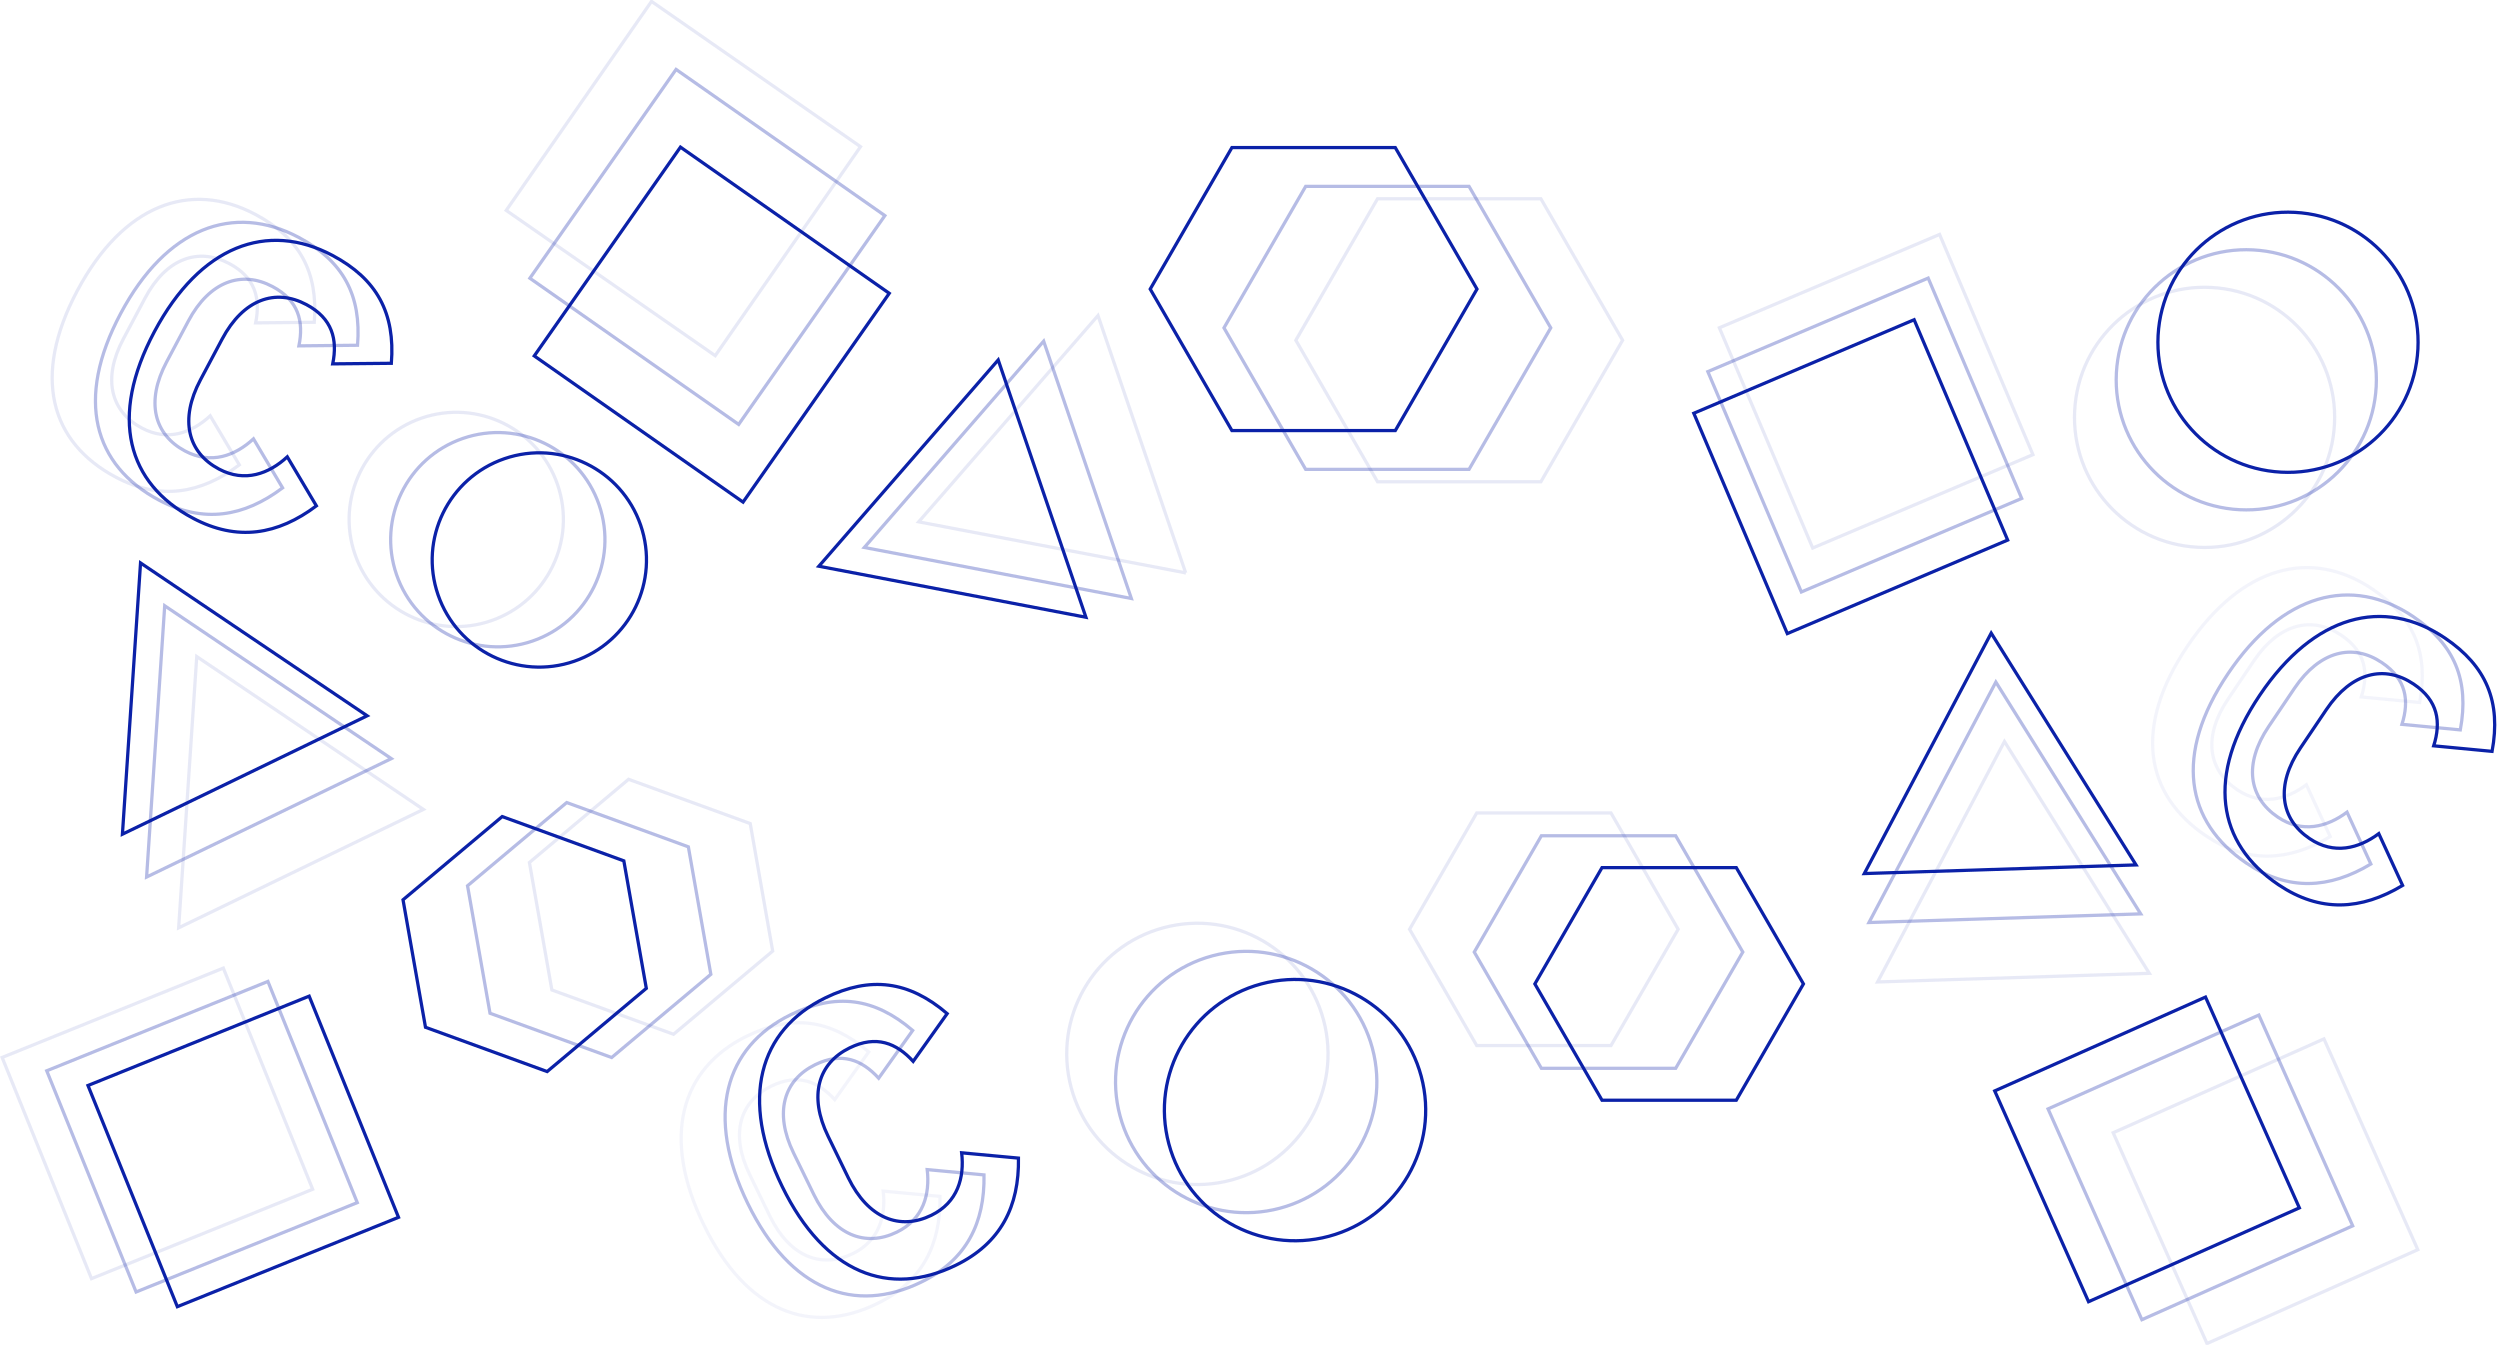 <svg
    xmlns="http://www.w3.org/2000/svg"
    viewBox="0 0 1530 823"
  >
    <g fill="none" stroke-width="2">
      <path
        d="M97.3 306.07c27.19 14.46 52 10.25 75.64-7.49l-17.81-30c-11.21 10.32-25.91 15.93-41.84 7.46-18.91-10.05-24.33-30.08-11.31-54.57l13.26-24.94c13-24.5 32.66-31.2 51.57-21.14 15.93 8.47 19.17 21.33 16.13 36.28l35.88-.38c2.43-30.7-8.83-51.54-36-66-39.93-21.23-81-5.95-109 46.61S57.37 284.84 97.3 306.07z"
        stroke="#0B21A8"
        opacity=".3"
      ></path>
      <path
        data-name="Path"
        d="M70.82 291.99c27.19 14.46 52 10.25 75.64-7.49l-17.81-30c-11.21 10.32-25.91 15.93-41.84 7.46-18.91-10.05-24.33-30.08-11.31-54.57l13.26-24.94c13-24.5 32.66-31.2 51.57-21.14 15.93 8.47 19.17 21.33 16.13 36.28l35.88-.35c2.43-30.7-8.83-51.54-36-66-39.93-21.23-81-5.95-109 46.61s-16.46 92.91 23.48 114.14z"
        stroke="#0B21A8"
        opacity=".1"
      ></path>
      <path
        data-name="Path"
        d="M117.99 317.08c27.19 14.46 52 10.25 75.64-7.49l-17.81-30c-11.21 10.32-25.91 15.93-41.84 7.46-18.91-10.05-24.33-30.08-11.31-54.57l13.26-24.94c13-24.5 32.66-31.2 51.57-21.14 15.93 8.47 19.17 21.33 16.13 36.28l35.88-.35c2.43-30.7-8.83-51.54-36-66-39.93-21.23-81-5.95-109 46.61s-16.45 92.9 23.48 114.14z"
        stroke="#0B21A8"
      ></path>
    </g>
    <g fill="none" stroke="#0B21A8" stroke-width="2">
      <path
        d="M53.844 664.326l135.36-54.689 54.689 135.36-135.36 54.689z"
      ></path>
      <path
        data-name="Rectangle-2"
        opacity=".3"
        d="M28.6 655.327l135.36-54.689L218.648 735.998 83.289 790.686z"
      ></path>
      <path
        data-name="Rectangle-2"
        opacity=".1"
        d="M1.307 647.158l135.36-54.689 54.689 135.36L55.996 782.518z"
      ></path>
    </g>
    <g fill="none" stroke="#0B21A8" stroke-width="2">
      <path
        data-name="Rectangle-2"
        d="M1036.599 252.911l134.845-57.238 57.238 134.845-134.845 57.238z"
      ></path>
      <path
        data-name="Rectangle-2"
        opacity=".3"
        d="M1045.19 227.43l134.845-57.238 57.238 134.845-134.845 57.238z"
      ></path>
      <path
        data-name="Rectangle-2"
        opacity=".1"
        d="M1052.245 200.605l134.771-57.131 57.131 134.771-134.771 57.131z"
        stroke-width="1.998"
      ></path>
    </g>
    <g fill="none" stroke="#0B21A8" stroke-width="2">
      <path
        data-name="Rectangle-2"
        d="M1220.76 667.642l129.002-57.435 57.435 129.002-129.002 57.435z"
      ></path>
      <path
        data-name="Rectangle-2"
        opacity=".3"
        d="M1253.402 678.646l129.002-57.435 57.435 129.002-129.002 57.435z"
      ></path>
      <path
        data-name="Rectangle-2"
        opacity=".1"
        d="M1293.251 693.236l129.002-57.435 57.435 129.002-129.002 57.435z"
      ></path>
    </g>
    <g fill="none" stroke="#0B21A8" stroke-width="2">
      <path
        data-name="Rectangle-2"
        d="M326.969 217.82l89.472-127.78 127.78 89.472-89.472 127.78z"
      ></path>
      <path
        data-name="Rectangle-2"
        opacity=".3"
        d="M324.281 170.272l89.472-127.78 127.78 89.472-89.472 127.78z"
      ></path>
      <path
        data-name="Rectangle-2"
        opacity=".1"
        d="M309.802 128.769L398.717.857l127.912 88.914-88.914 127.912z"
        stroke-width="1.997"
      ></path>
    </g>
    <g fill="none" stroke="#0B21A8" stroke-width="2">
      <circle
        cx="330.25"
        cy="343.51"
        r="65.56"
        transform="translate(-94.02 125.42) rotate(-19)"
      ></circle>
      <circle
        data-name="Oval"
        cx="304.83"
        cy="331.11"
        r="65.56"
        transform="translate(-91.37 116.47) rotate(-19)"
        opacity=".3"
      ></circle>
      <circle
        data-name="Oval"
        cx="279.41"
        cy="318.71"
        r="65.56"
        transform="translate(-88.72 107.52) rotate(-19)"
        opacity=".1"
      ></circle>
    </g>
    <g fill="none" stroke="#0B21A8" stroke-width="2">
      <path d="M664.58 377.77l-163.43-31.24L610.9 220.28l53.68 157.49z"></path>
      <path
        data-name="Triangle"
        opacity=".3"
        d="M692.39 366.28l-163.42-31.23L638.72 208.8l53.67 157.48z"
      ></path>
      <path
        data-name="Triangle"
        opacity=".1"
        d="M725.64 350.6l-163.42-31.23 109.75-126.25 53.67 157.48z"
      ></path>
    </g>
    <g fill="none" stroke="#0B21A8" stroke-width="2">
      <path
        data-name="Triangle"
        d="M74.92 510.53l11.09-166.01 138.68 93.54-149.77 72.47z"
      ></path>
      <path
        data-name="Triangle"
        opacity=".3"
        d="M89.71 536.74l11.09-166.01 138.68 93.54-149.77 72.47z"
      ></path>
      <path
        data-name="Triangle"
        opacity=".1"
        d="M109.33 567.83l11.08-166.01 138.69 93.54-149.77 72.47z"
      ></path>
    </g>
    <g fill="none" stroke="#0B21A8" stroke-width="2">
      <path
        data-name="Triangle"
        d="M1140.96 534.62l77.65-147.15 88.64 141.86-166.29 5.29z"
      ></path>
      <path
        data-name="Triangle"
        opacity=".3"
        d="M1143.81 564.58l77.65-147.15 88.65 141.86-166.3 5.29z"
      ></path>
      <path
        data-name="Triangle"
        opacity=".1"
        d="M1149.08 600.96l77.65-147.15 88.65 141.86-166.3 5.29z"
      ></path>
    </g>
    <g fill="none" stroke="#0B21A8" stroke-width="2">
      <path
        d="M246.65 550.67l60.69-50.93 74.44 27.1 13.76 78.02-60.69 50.93-74.45-27.1-13.75-78.02z"
      ></path>
      <path
        data-name="Polygon"
        opacity=".3"
        d="M286.13 542.09l60.69-50.93 74.45 27.1 13.76 78.02-60.69 50.92-74.45-27.09-13.76-78.02z"
      ></path>
      <path
        data-name="Polygon"
        opacity=".1"
        d="M324 527.85l60.69-50.92 74.45 27.09 13.75 78.02-60.69 50.93-74.45-27.1L324 527.85z"
      ></path>
    </g>
    <g fill="none" stroke="#0B21A8" stroke-width="2">
      <path
        data-name="Polygon"
        d="M1062.61 673.33h-82.18l-41.09-71.17 41.09-71.17h82.18l41.09 71.17-41.09 71.17z"
      ></path>
      <path
        data-name="Polygon"
        opacity=".3"
        d="M1025.51 653.82h-82.18l-41.09-71.17 41.09-71.17h82.18l41.09 71.17-41.09 71.17z"
      ></path>
      <path
        data-name="Polygon"
        opacity=".1"
        d="M985.93 639.88h-82.18l-41.09-71.17 41.09-71.17h82.18l41.1 71.17-41.1 71.17z"
      ></path>
    </g>
    <g fill="none" stroke="#0B21A8" stroke-width="2">
      <path
        data-name="Polygon"
        d="M753.93 90.33h99.99l49.99 86.59-49.99 86.59h-99.99l-50-86.59 50-86.59z"
      ></path>
      <path
        data-name="Polygon"
        opacity=".3"
        d="M799.07 114.06h99.98l50 86.6-50 86.59h-99.98l-50-86.59 50-86.6z"
      ></path>
      <path
        data-name="Polygon"
        opacity=".1"
        d="M843.05 121.65h99.98l50 86.59-50 86.59h-99.98l-50-86.59 50-86.59z"
      ></path>
    </g>
    <g data-name="c1" fill="none" stroke-width="2">
      <path
        data-name="Path"
        d="M563.82 784.63c27.68-13.5 38.88-36.08 38.4-65.59l-34.77-3.24c1.76 15.14-2.34 30.33-18.56 38.24-19.24 9.39-38.64 2-50.8-22.93l-12.38-25.39c-12.16-24.94-6-44.76 13.21-54.15 16.22-7.91 28.53-3 38.83 8.28l20.81-29.23c-23.41-20-46.89-23.15-74.57-9.65-40.65 19.83-52.44 62.06-26.35 115.56s65.55 67.92 106.18 48.1z"
        stroke="#0B21A8"
        opacity=".3"
      ></path>
      <path
        data-name="Path"
        d="M536.88 797.78c27.68-13.5 38.88-36.08 38.4-65.59l-34.77-3.24c1.76 15.14-2.34 30.33-18.56 38.24-19.24 9.39-38.64 2-50.8-22.93l-12.33-25.41c-12.16-24.94-6-44.76 13.21-54.15 16.22-7.91 28.53-3 38.83 8.28l20.81-29.23c-23.41-20-46.89-23.15-74.57-9.65-40.65 19.83-52.44 62.06-26.35 115.56s65.48 67.94 106.13 48.12z"
        stroke="#0B21A8"
        opacity=".05"
      ></path>
      <path
        data-name="Path"
        d="M584.9 774.35c27.68-13.5 38.88-36.08 38.4-65.59l-34.77-3.24c1.76 15.14-2.34 30.33-18.56 38.24-19.24 9.39-38.64 2-50.8-22.93l-12.35-25.4c-12.16-24.94-6-44.76 13.21-54.15 16.22-7.91 28.53-3 38.83 8.28l20.81-29.23c-23.41-20-46.89-23.15-74.57-9.65-40.68 19.83-52.47 62.06-26.38 115.51s65.53 68 106.18 48.16z"
        stroke="#0B21A8"
      ></path>
    </g>
    <g fill="none" stroke-width="2">
      <path
        data-name="Path"
        d="M1374.96 528.33c25.53 17.22 50.69 15.63 76 .46l-14.58-31.74c-12.23 9.09-27.43 13.14-42.39 3-17.75-12-21.06-32.46-5.54-55.46l15.8-23.42c15.51-23 35.74-27.61 53.49-15.64 15 10.09 16.84 23.22 12.25 37.77l35.72 3.4c5.62-30.28-3.4-52.18-28.92-69.4-37.5-25.29-80-14.39-113.25 35s-26.08 90.74 11.42 116.03z"
        stroke="#0B21A8"
        opacity=".3"
      ></path>
      <path
        data-name="Path"
        d="M1350.09 511.56c25.53 17.22 50.69 15.63 76 .46l-14.58-31.74c-12.23 9.09-27.43 13.14-42.39 3-17.75-12-21.06-32.46-5.54-55.46l15.8-23.42c15.51-23 35.74-27.61 53.49-15.64 15 10.09 16.84 23.22 12.25 37.77l35.72 3.4c5.62-30.28-3.4-52.18-28.92-69.4-37.5-25.29-80-14.39-113.25 35s-26.07 90.73 11.42 116.03z"
        stroke="#0B21A8"
        opacity=".05"
      ></path>
      <path
        data-name="Path"
        d="M1394.39 541.43c25.53 17.22 50.69 15.63 76 .46l-14.57-31.7c-12.23 9.09-27.43 13.14-42.39 3-17.75-12-21.06-32.46-5.54-55.46l15.8-23.42c15.51-23 35.74-27.61 53.49-15.64 15 10.09 16.84 23.22 12.25 37.77l35.72 3.4c5.62-30.28-3.4-52.18-28.92-69.4-37.5-25.29-80-14.39-113.25 35s-26.09 90.75 11.41 115.99z"
        stroke="#0B21A8"
      ></path>
    </g>
    <g fill="none" stroke="#0B21A8" stroke-width="2">
      <circle
        data-name="Oval"
        cx="1400.43"
        cy="210.27"
        r="79.61"
        transform="translate(1116.98 1596.97) rotate(-87)"
      ></circle>
      <circle
        data-name="Oval"
        cx="1374.91"
        cy="233.25"
        r="79.61"
        transform="translate(1069.84 1593.26) rotate(-87)"
        opacity=".3"
      ></circle>
      <circle
        data-name="Oval"
        cx="1349.38"
        cy="256.23"
        r="79.61"
        transform="translate(1022.7 1589.55) rotate(-87)"
        opacity=".1"
      ></circle>
    </g>
    <g fill="none" stroke="#0B21A8" stroke-width="2">
      <circle
        data-name="Oval"
        cx="788.73"
        cy="678.37"
        r="79.61"
        transform="matrix(0.97, -0.26, 0.26, 0.97, -148.88, 226.44)"
      ></circle>
      <circle
        data-name="Oval"
        cx="758.98"
        cy="661.2"
        r="79.61"
        transform="matrix(0.97, -0.26, 0.26, 0.97, -145.45, 218.16)"
        opacity=".3"
      ></circle>
      <circle
        data-name="Oval"
        cx="729.24"
        cy="644.03"
        r="79.61"
        transform="matrix(0.97, -0.26, 0.26, 0.97, -142.01, 209.88)"
        opacity=".1"
      ></circle>
    </g>
  </svg>